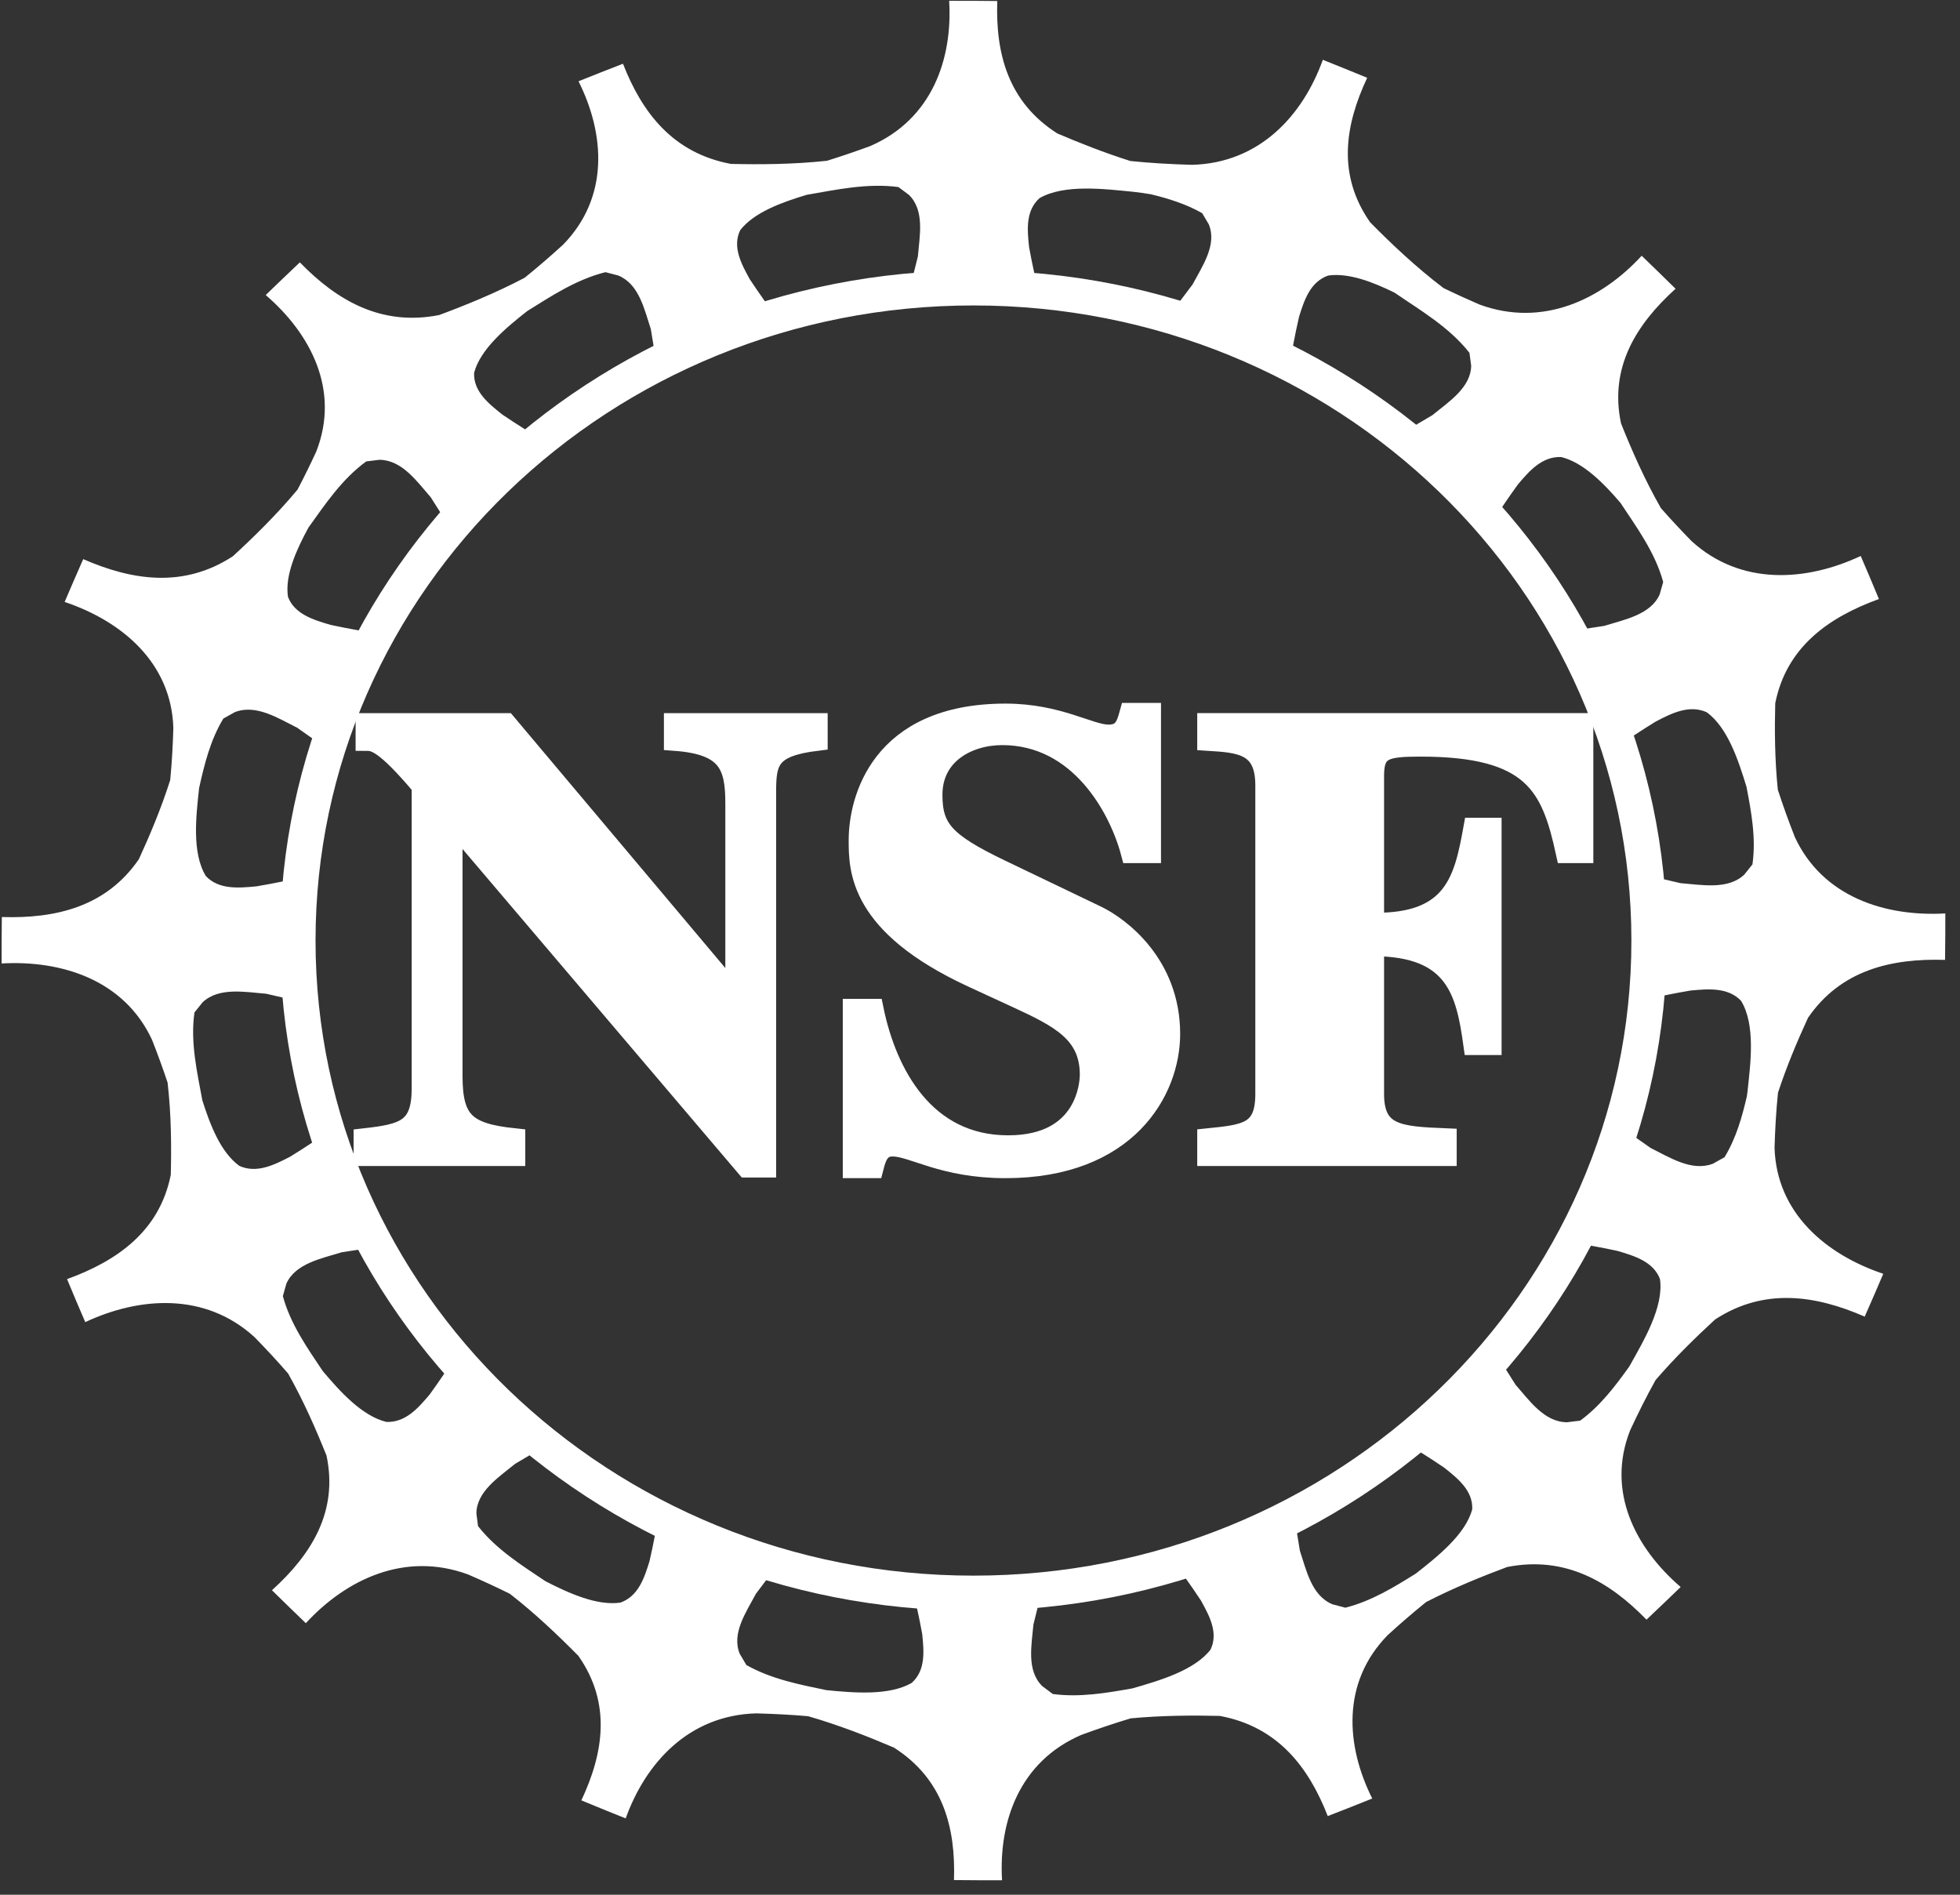 <?xml version="1.0" encoding="UTF-8" standalone="no"?>
<svg width="90px" height="87px" viewBox="0 0 90 87" version="1.1" xmlns="http://www.w3.org/2000/svg" xmlns:xlink="http://www.w3.org/1999/xlink">
    <rect x="0" y="0" width="90" height="87" fill="#333333" stroke="none"/>
    <!-- Generator: Sketch 41.2 (35397) - http://www.bohemiancoding.com/sketch -->
    <title>nsf2 copy</title>
    <desc>Created with Sketch.</desc>
    <defs></defs>
    <g id="NSF-Challenge" stroke="none" stroke-width="1" fill="none" fill-rule="evenodd">
        <g id="Desktop-Comp" transform="translate(-770, -66)">
            <g id="Hero" transform="translate(351, 66)">
                <g id="nsf2-copy" transform="translate(419, 0)">
                    <path d="M16.737,52.308 C18.555,52.103 19.405,51.897 19.405,49.965 L19.405,36.085 C17.708,34.065 17.222,33.975 16.829,33.975 L16.829,33.245 L23.225,33.245 L33.746,45.749 L33.806,45.749 L33.806,36.876 C33.806,35.12 33.442,34.152 30.986,33.975 L30.986,33.245 L37.505,33.245 L37.505,33.975 C35.322,34.241 35.139,34.914 35.139,36.318 L35.139,53.567 L34.292,53.567 L20.8,37.696 L20.739,37.696 L20.739,49.41 C20.739,51.518 21.377,52.073 23.62,52.308 L23.62,53.04 L16.737,53.04 L16.737,52.308" id="Fill-1" fill="#FFFFFF"></path>
                    <path d="M16.737,52.308 C18.555,52.103 19.405,51.897 19.405,49.965 L19.405,36.085 C17.708,34.065 17.222,33.975 16.829,33.975 L16.829,33.245 L23.225,33.245 L33.746,45.749 L33.806,45.749 L33.806,36.876 C33.806,35.12 33.442,34.152 30.986,33.975 L30.986,33.245 L37.505,33.245 L37.505,33.975 C35.322,34.241 35.139,34.914 35.139,36.318 L35.139,53.567 L34.292,53.567 L20.8,37.696 L20.739,37.696 L20.739,49.41 C20.739,51.518 21.377,52.073 23.62,52.308 L23.62,53.04 L16.737,53.04 L16.737,52.308 Z" id="Stroke-2" stroke="#FFFFFF"></path>
                    <path d="M51.962,39.13 C51.416,37.081 49.597,33.713 46.02,33.713 C44.444,33.713 42.775,34.592 42.775,36.495 C42.775,38.076 43.351,38.72 45.899,39.949 L50.355,42.087 C51.385,42.586 53.691,44.285 53.691,47.476 C53.691,50.053 51.749,53.597 46.172,53.597 C43.291,53.597 41.926,52.601 40.987,52.601 C40.349,52.601 40.198,53.127 40.077,53.597 L39.199,53.597 L39.199,46.364 L40.077,46.364 C40.684,49.32 42.442,52.63 46.293,52.63 C49.931,52.63 50.083,49.731 50.083,49.35 C50.083,47.388 48.658,46.686 46.687,45.777 L44.656,44.84 C39.47,42.439 39.47,39.921 39.47,38.574 C39.47,36.788 40.411,32.807 46.172,32.807 C48.598,32.807 50.021,33.772 50.901,33.772 C51.598,33.772 51.749,33.333 51.901,32.776 L52.811,32.776 L52.811,39.13 L51.962,39.13" id="Fill-3" fill="#FFFFFF"></path>
                    <path d="M51.962,39.13 C51.416,37.081 49.597,33.713 46.02,33.713 C44.444,33.713 42.775,34.592 42.775,36.495 C42.775,38.076 43.351,38.72 45.899,39.949 L50.355,42.087 C51.385,42.586 53.691,44.285 53.691,47.476 C53.691,50.053 51.749,53.597 46.172,53.597 C43.291,53.597 41.926,52.601 40.987,52.601 C40.349,52.601 40.198,53.127 40.077,53.597 L39.199,53.597 L39.199,46.364 L40.077,46.364 C40.684,49.32 42.442,52.63 46.293,52.63 C49.931,52.63 50.083,49.731 50.083,49.35 C50.083,47.388 48.658,46.686 46.687,45.777 L44.656,44.84 C39.47,42.439 39.47,39.921 39.47,38.574 C39.47,36.788 40.411,32.807 46.172,32.807 C48.598,32.807 50.021,33.772 50.901,33.772 C51.598,33.772 51.749,33.333 51.901,32.776 L52.811,32.776 L52.811,39.13 L51.962,39.13 Z" id="Stroke-4" stroke="#FFFFFF"></path>
                    <path d="M55.475,33.244 L72.663,33.244 L72.663,39.13 L71.937,39.13 C71.27,36.085 70.451,34.241 65.236,34.241 C63.599,34.241 63.054,34.358 63.054,35.617 L63.054,42.41 C66.813,42.468 67.269,40.39 67.693,38.047 L68.45,38.047 L68.45,47.945 L67.693,47.945 C67.36,45.544 66.876,43.406 63.054,43.406 L63.054,50.228 C63.054,52.162 64.266,52.22 66.389,52.308 L66.389,53.04 L55.475,53.04 L55.475,52.308 C57.204,52.132 58.142,52.044 58.142,50.228 L58.142,36.055 C58.142,34.124 56.899,34.065 55.475,33.975 L55.475,33.244" id="Fill-5" fill="#FFFFFF"></path>
                    <path d="M55.475,33.244 L72.663,33.244 L72.663,39.13 L71.937,39.13 C71.27,36.085 70.451,34.241 65.236,34.241 C63.599,34.241 63.054,34.358 63.054,35.617 L63.054,42.41 C66.813,42.468 67.269,40.39 67.693,38.047 L68.45,38.047 L68.45,47.945 L67.693,47.945 C67.36,45.544 66.876,43.406 63.054,43.406 L63.054,50.228 C63.054,52.162 64.266,52.22 66.389,52.308 L66.389,53.04 L55.475,53.04 L55.475,52.308 C57.204,52.132 58.142,52.044 58.142,50.228 L58.142,36.055 C58.142,34.124 56.899,34.065 55.475,33.975 L55.475,33.244 Z" id="Stroke-6" stroke="#FFFFFF"></path>
                    <path d="M44.701,72.848 C27.74,72.848 13.989,59.569 13.989,43.187 C13.989,26.805 27.74,13.525 44.701,13.525 C61.662,13.525 75.411,26.805 75.411,43.187 C75.411,59.569 61.662,72.848 44.701,72.848 M44.701,12.917 C27.391,12.917 13.359,26.469 13.359,43.187 C13.359,59.904 27.391,73.457 44.701,73.457 C62.009,73.457 76.041,59.904 76.041,43.187 C76.041,26.469 62.009,12.917 44.701,12.917" id="Fill-7" fill="#FFFFFF"></path>
                    <path d="M44.701,72.848 C27.74,72.848 13.989,59.569 13.989,43.187 C13.989,26.805 27.74,13.525 44.701,13.525 C61.662,13.525 75.411,26.805 75.411,43.187 C75.411,59.569 61.662,72.848 44.701,72.848 Z M44.701,12.917 C27.391,12.917 13.359,26.469 13.359,43.187 C13.359,59.904 27.391,73.457 44.701,73.457 C62.009,73.457 76.041,59.904 76.041,43.187 C76.041,26.469 62.009,12.917 44.701,12.917 Z" id="Stroke-8" stroke="#FFFFFF"></path>
                    <path d="M80.469,39.691 L80.094,40.16 C79.345,40.866 78.147,40.629 77.169,40.552 C76.528,40.4 75.886,40.256 75.247,40.109 C75.334,40.917 75.386,41.735 75.403,42.561 C75.418,42.571 75.434,42.579 75.449,42.588 C75.617,42.939 75.568,43.193 75.408,43.398 C75.402,44.262 75.358,45.117 75.277,45.962 C76.05,45.778 76.831,45.616 77.619,45.483 C78.445,45.404 79.346,45.328 79.944,45.951 C80.621,47.05 80.381,48.831 80.245,50.099 C80.237,50.179 80.224,50.259 80.213,50.339 C79.993,51.29 79.718,52.264 79.188,53.136 L78.656,53.433 C77.684,53.807 76.668,53.144 75.797,52.713 C75.254,52.327 74.708,51.95 74.165,51.571 C73.926,52.357 73.654,53.131 73.35,53.889 C73.366,53.912 73.384,53.933 73.4,53.956 C73.417,54.362 73.256,54.582 73.008,54.709 C72.666,55.493 72.288,56.259 71.879,57.007 C72.677,57.124 73.471,57.264 74.262,57.435 C75.054,57.667 75.917,57.928 76.222,58.725 C76.412,59.991 75.484,61.549 74.857,62.67 C74.838,62.703 74.818,62.735 74.799,62.767 C74.168,63.647 73.483,64.555 72.559,65.231 L71.95,65.306 C70.904,65.294 70.229,64.306 69.594,63.585 C69.241,63.02 68.88,62.462 68.525,61.903 C67.994,62.533 67.438,63.141 66.856,63.726 C66.866,63.768 66.877,63.808 66.887,63.849 C66.731,64.26 66.469,64.394 66.16,64.403 C65.541,64.987 64.898,65.548 64.23,66.08 C64.934,66.49 65.627,66.922 66.303,67.381 C66.945,67.887 67.638,68.446 67.603,69.297 C67.302,70.445 66.016,71.467 65.016,72.251 C64.028,72.869 62.976,73.517 61.776,73.82 L61.184,73.664 C60.222,73.264 59.989,72.104 59.688,71.203 C59.586,70.55 59.474,69.901 59.367,69.253 C58.63,69.641 57.874,69.999 57.101,70.329 C57.094,70.368 57.089,70.406 57.082,70.445 C56.781,70.762 56.491,70.794 56.207,70.694 C55.405,71.007 54.588,71.29 53.754,71.538 C54.24,72.173 54.706,72.824 55.146,73.492 C55.536,74.198 55.956,74.973 55.586,75.744 C54.848,76.7 53.237,77.17 51.997,77.525 C50.827,77.733 49.585,77.949 48.343,77.783 L47.858,77.42 C47.127,76.697 47.371,75.539 47.452,74.597 C47.615,73.959 47.767,73.321 47.924,72.686 C47.093,72.77 46.252,72.822 45.402,72.84 C45.382,72.871 45.364,72.902 45.344,72.933 C44.944,73.111 44.666,73.037 44.444,72.845 C43.566,72.838 42.697,72.796 41.838,72.719 C42.034,73.483 42.206,74.253 42.347,75.031 C42.427,75.829 42.509,76.697 41.862,77.275 C40.83,77.868 39.215,77.731 37.944,77.605 C36.726,77.352 35.415,77.099 34.272,76.452 L33.968,75.938 C33.58,75 34.264,74.02 34.712,73.179 C35.11,72.656 35.5,72.13 35.891,71.608 C35.079,71.373 34.28,71.109 33.498,70.812 C33.473,70.829 33.45,70.847 33.425,70.864 C32.997,70.88 32.769,70.719 32.638,70.472 C31.83,70.138 31.04,69.771 30.269,69.374 C30.147,70.15 30,70.924 29.822,71.693 C29.583,72.46 29.313,73.293 28.487,73.587 C27.406,73.74 26.12,73.155 25.051,72.607 C23.982,71.889 22.794,71.15 21.951,70.075 L21.875,69.489 C21.888,68.478 22.908,67.824 23.655,67.213 C24.222,66.882 24.782,66.545 25.342,66.213 C24.683,65.695 24.047,65.153 23.435,64.586 C23.417,64.59 23.4,64.594 23.383,64.598 C23.006,64.464 22.854,64.251 22.818,63.996 C22.196,63.387 21.601,62.752 21.035,62.092 C20.622,62.753 20.187,63.401 19.726,64.035 C19.201,64.654 18.622,65.324 17.741,65.29 C16.62,65.015 15.612,63.893 14.82,62.954 C14.122,61.909 13.335,60.799 12.988,59.513 L13.149,58.942 C13.562,58.013 14.763,57.787 15.695,57.499 C16.342,57.404 16.986,57.3 17.628,57.201 C17.227,56.48 16.857,55.741 16.518,54.987 C16.505,54.985 16.493,54.983 16.48,54.981 C16.192,54.724 16.131,54.476 16.191,54.233 C15.861,53.438 15.565,52.625 15.306,51.798 C14.662,52.255 14.002,52.694 13.325,53.11 C12.595,53.488 11.794,53.891 10.994,53.536 C10.126,52.909 9.644,51.633 9.291,50.522 C9.057,49.25 8.732,47.87 8.929,46.489 L9.304,46.021 C10.054,45.316 11.253,45.551 12.228,45.63 C12.864,45.781 13.501,45.923 14.134,46.069 C14.053,45.261 14.007,44.444 13.995,43.619 C13.981,43.61 13.967,43.602 13.952,43.594 C13.783,43.24 13.833,42.984 13.995,42.779 C14.007,41.915 14.055,41.059 14.142,40.215 C13.361,40.401 12.573,40.564 11.778,40.698 C10.953,40.777 10.054,40.855 9.455,40.23 C8.797,39.16 9.007,37.442 9.143,36.184 C9.382,35.11 9.654,33.985 10.257,32.992 L10.79,32.696 C11.762,32.323 12.776,32.982 13.647,33.416 C14.199,33.808 14.754,34.192 15.305,34.577 C15.549,33.799 15.824,33.034 16.131,32.284 C16.103,32.246 16.074,32.21 16.046,32.172 C16.026,31.722 16.225,31.502 16.521,31.381 C16.865,30.615 17.242,29.865 17.649,29.134 C16.824,29.014 16.002,28.87 15.185,28.694 C14.391,28.462 13.527,28.202 13.223,27.404 C13.074,26.406 13.62,25.226 14.165,24.222 C14.916,23.178 15.688,22.011 16.816,21.187 L17.425,21.112 C18.47,21.125 19.146,22.111 19.778,22.832 C20.131,23.395 20.49,23.951 20.845,24.509 C21.376,23.876 21.932,23.265 22.515,22.677 C22.506,22.641 22.496,22.606 22.488,22.57 C22.64,22.168 22.893,22.031 23.193,22.016 C23.813,21.428 24.458,20.864 25.128,20.329 C24.429,19.921 23.741,19.493 23.07,19.038 C22.429,18.53 21.735,17.97 21.77,17.12 C22.056,16.03 23.235,15.049 24.211,14.282 C25.301,13.604 26.456,12.834 27.801,12.497 L28.393,12.651 C29.352,13.05 29.586,14.209 29.885,15.111 C29.986,15.755 30.097,16.395 30.203,17.033 C30.943,16.65 31.7,16.296 32.475,15.971 C32.481,15.937 32.485,15.904 32.491,15.87 C32.788,15.559 33.074,15.523 33.353,15.616 C34.161,15.306 34.986,15.029 35.826,14.784 C35.339,14.147 34.871,13.493 34.429,12.822 C34.039,12.116 33.621,11.343 33.988,10.57 C34.625,9.748 35.91,9.285 37.045,8.945 C38.373,8.718 39.813,8.397 41.255,8.589 L41.741,8.952 C42.471,9.675 42.226,10.834 42.147,11.778 C41.985,12.409 41.834,13.04 41.679,13.668 C42.509,13.59 43.349,13.544 44.197,13.531 C44.216,13.501 44.235,13.47 44.255,13.44 C44.656,13.26 44.936,13.336 45.158,13.53 C46.036,13.543 46.906,13.589 47.765,13.672 C47.567,12.902 47.394,12.125 47.253,11.341 C47.169,10.545 47.089,9.675 47.735,9.097 C48.872,8.444 50.717,8.677 52.029,8.806 C52.311,8.834 52.585,8.877 52.857,8.923 C53.662,9.118 54.467,9.371 55.201,9.787 L55.506,10.301 C55.894,11.239 55.21,12.22 54.761,13.061 C54.33,13.627 53.911,14.196 53.487,14.759 C54.282,14.988 55.063,15.246 55.829,15.534 C55.903,15.482 55.976,15.429 56.051,15.377 C56.584,15.356 56.806,15.612 56.917,15.967 C57.688,16.29 58.444,16.643 59.181,17.024 C59.306,16.194 59.461,15.368 59.65,14.546 C59.89,13.779 60.16,12.946 60.987,12.652 C61.939,12.517 63.051,12.955 64.034,13.437 C65.186,14.23 66.542,15.01 67.475,16.201 L67.554,16.789 C67.541,17.8 66.52,18.451 65.773,19.063 C65.177,19.411 64.589,19.766 64,20.115 C64.651,20.624 65.282,21.157 65.889,21.715 C65.941,21.703 65.992,21.69 66.045,21.679 C66.485,21.835 66.619,22.1 66.619,22.413 C67.22,23.005 67.797,23.62 68.346,24.259 C68.773,23.573 69.223,22.899 69.702,22.242 C70.225,21.622 70.806,20.954 71.685,20.985 C72.715,21.237 73.648,22.203 74.407,23.086 C75.134,24.189 76.001,25.357 76.371,26.724 L76.209,27.296 C75.796,28.225 74.594,28.449 73.663,28.739 C73.006,28.836 72.353,28.941 71.701,29.042 C72.105,29.759 72.477,30.496 72.82,31.247 C72.838,31.25 72.857,31.253 72.876,31.256 C73.173,31.52 73.228,31.774 73.16,32.024 C73.492,32.813 73.791,33.618 74.053,34.439 C74.696,33.982 75.355,33.543 76.032,33.129 C76.762,32.748 77.564,32.347 78.364,32.701 C79.342,33.407 79.83,34.94 80.197,36.131 C80.414,37.269 80.644,38.48 80.469,39.691 M82.418,38.439 C82.134,37.719 81.871,36.992 81.634,36.256 C81.492,34.865 81.485,33.493 81.516,32.291 C82.031,29.711 83.96,28.347 86.277,27.505 C86.008,26.849 85.674,26.071 85.441,25.529 C82.944,26.7 79.936,26.908 77.674,24.846 C77.194,24.354 76.723,23.851 76.268,23.334 C75.514,22.017 74.916,20.647 74.435,19.442 C73.891,16.868 75.133,14.894 76.939,13.259 C76.43,12.754 75.812,12.158 75.383,11.743 C73.538,13.748 70.843,15.052 67.936,13.983 C67.38,13.742 66.829,13.492 66.284,13.227 C65.013,12.264 63.871,11.177 62.915,10.208 C61.391,8.031 61.757,5.75 62.779,3.572 C62.109,3.293 61.301,2.97 60.742,2.746 C59.831,5.28 57.858,7.48 54.749,7.568 C53.801,7.542 52.854,7.491 51.906,7.393 C50.699,7.012 49.555,6.556 48.549,6.127 C46.279,4.68 45.712,2.436 45.793,0.047 C45.064,0.037 44.191,0.036 43.584,0.037 C43.746,2.714 42.795,5.477 39.959,6.707 C39.303,6.948 38.642,7.175 37.974,7.382 C36.43,7.549 34.897,7.557 33.561,7.526 C30.892,7.028 29.479,5.164 28.606,2.927 C27.929,3.186 27.122,3.51 26.565,3.732 C27.774,6.148 27.989,9.05 25.856,11.235 C25.283,11.758 24.697,12.265 24.091,12.754 C22.761,13.454 21.384,14.012 20.169,14.465 C17.506,14.992 15.462,13.792 13.769,12.047 C13.246,12.538 12.629,13.134 12.201,13.548 C14.276,15.331 15.626,17.933 14.519,20.741 C14.248,21.327 13.965,21.907 13.663,22.48 C12.706,23.631 11.644,24.667 10.692,25.542 C8.441,27.013 6.077,26.659 3.821,25.673 C3.534,26.321 3.199,27.1 2.968,27.639 C5.591,28.52 7.87,30.425 7.96,33.428 C7.936,34.225 7.894,35.021 7.816,35.817 C7.4,37.125 6.874,38.367 6.379,39.447 C4.882,41.638 2.558,42.185 0.084,42.107 C0.074,42.81 0.074,43.655 0.074,44.239 C2.845,44.083 5.707,45.002 6.98,47.743 C7.236,48.392 7.476,49.048 7.696,49.711 C7.867,51.194 7.874,52.666 7.842,53.947 C7.326,56.526 5.396,57.891 3.079,58.733 C3.349,59.388 3.681,60.168 3.915,60.707 C6.414,59.538 9.42,59.33 11.682,61.392 C12.215,61.934 12.731,62.491 13.229,63.066 C13.95,64.345 14.526,65.669 14.993,66.836 C15.539,69.409 14.295,71.383 12.488,73.018 C12.997,73.521 13.614,74.118 14.043,74.531 C15.888,72.528 18.584,71.223 21.49,72.293 C22.138,72.573 22.78,72.868 23.413,73.182 C24.595,74.102 25.658,75.12 26.559,76.032 C28.082,78.207 27.717,80.49 26.695,82.667 C27.365,82.948 28.171,83.269 28.731,83.494 C29.642,80.96 31.616,78.758 34.725,78.672 C35.519,78.694 36.313,78.733 37.107,78.802 C38.529,79.212 39.882,79.745 41.05,80.245 C43.319,81.692 43.885,83.937 43.805,86.326 C44.534,86.336 45.407,86.336 46.013,86.336 C45.851,83.658 46.802,80.895 49.64,79.666 C50.391,79.389 51.15,79.132 51.92,78.901 C53.355,78.766 54.771,78.76 56.013,78.789 C58.684,79.286 60.095,81.151 60.968,83.389 C61.645,83.13 62.453,82.805 63.011,82.582 C61.801,80.167 61.585,77.263 63.721,75.079 C64.293,74.556 64.879,74.05 65.484,73.561 C66.751,72.909 68.05,72.383 69.204,71.952 C71.867,71.425 73.912,72.625 75.604,74.37 C76.126,73.879 76.744,73.282 77.173,72.87 C75.098,71.086 73.747,68.484 74.853,65.676 C75.215,64.896 75.6,64.125 76.02,63.369 C76.914,62.33 77.879,61.391 78.753,60.587 C81.005,59.116 83.366,59.469 85.624,60.455 C85.911,59.809 86.245,59.031 86.477,58.488 C83.855,57.61 81.575,55.704 81.484,52.701 C81.509,51.858 81.556,51.016 81.642,50.174 C82.048,48.936 82.548,47.762 83.02,46.736 C84.518,44.545 86.84,43.997 89.314,44.075 C89.326,43.37 89.326,42.528 89.326,41.942 C86.553,42.099 83.692,41.18 82.418,38.439" id="Fill-9" fill="#FFFFFF"></path>
                </g>
            </g>
        </g>
    </g>
</svg>
